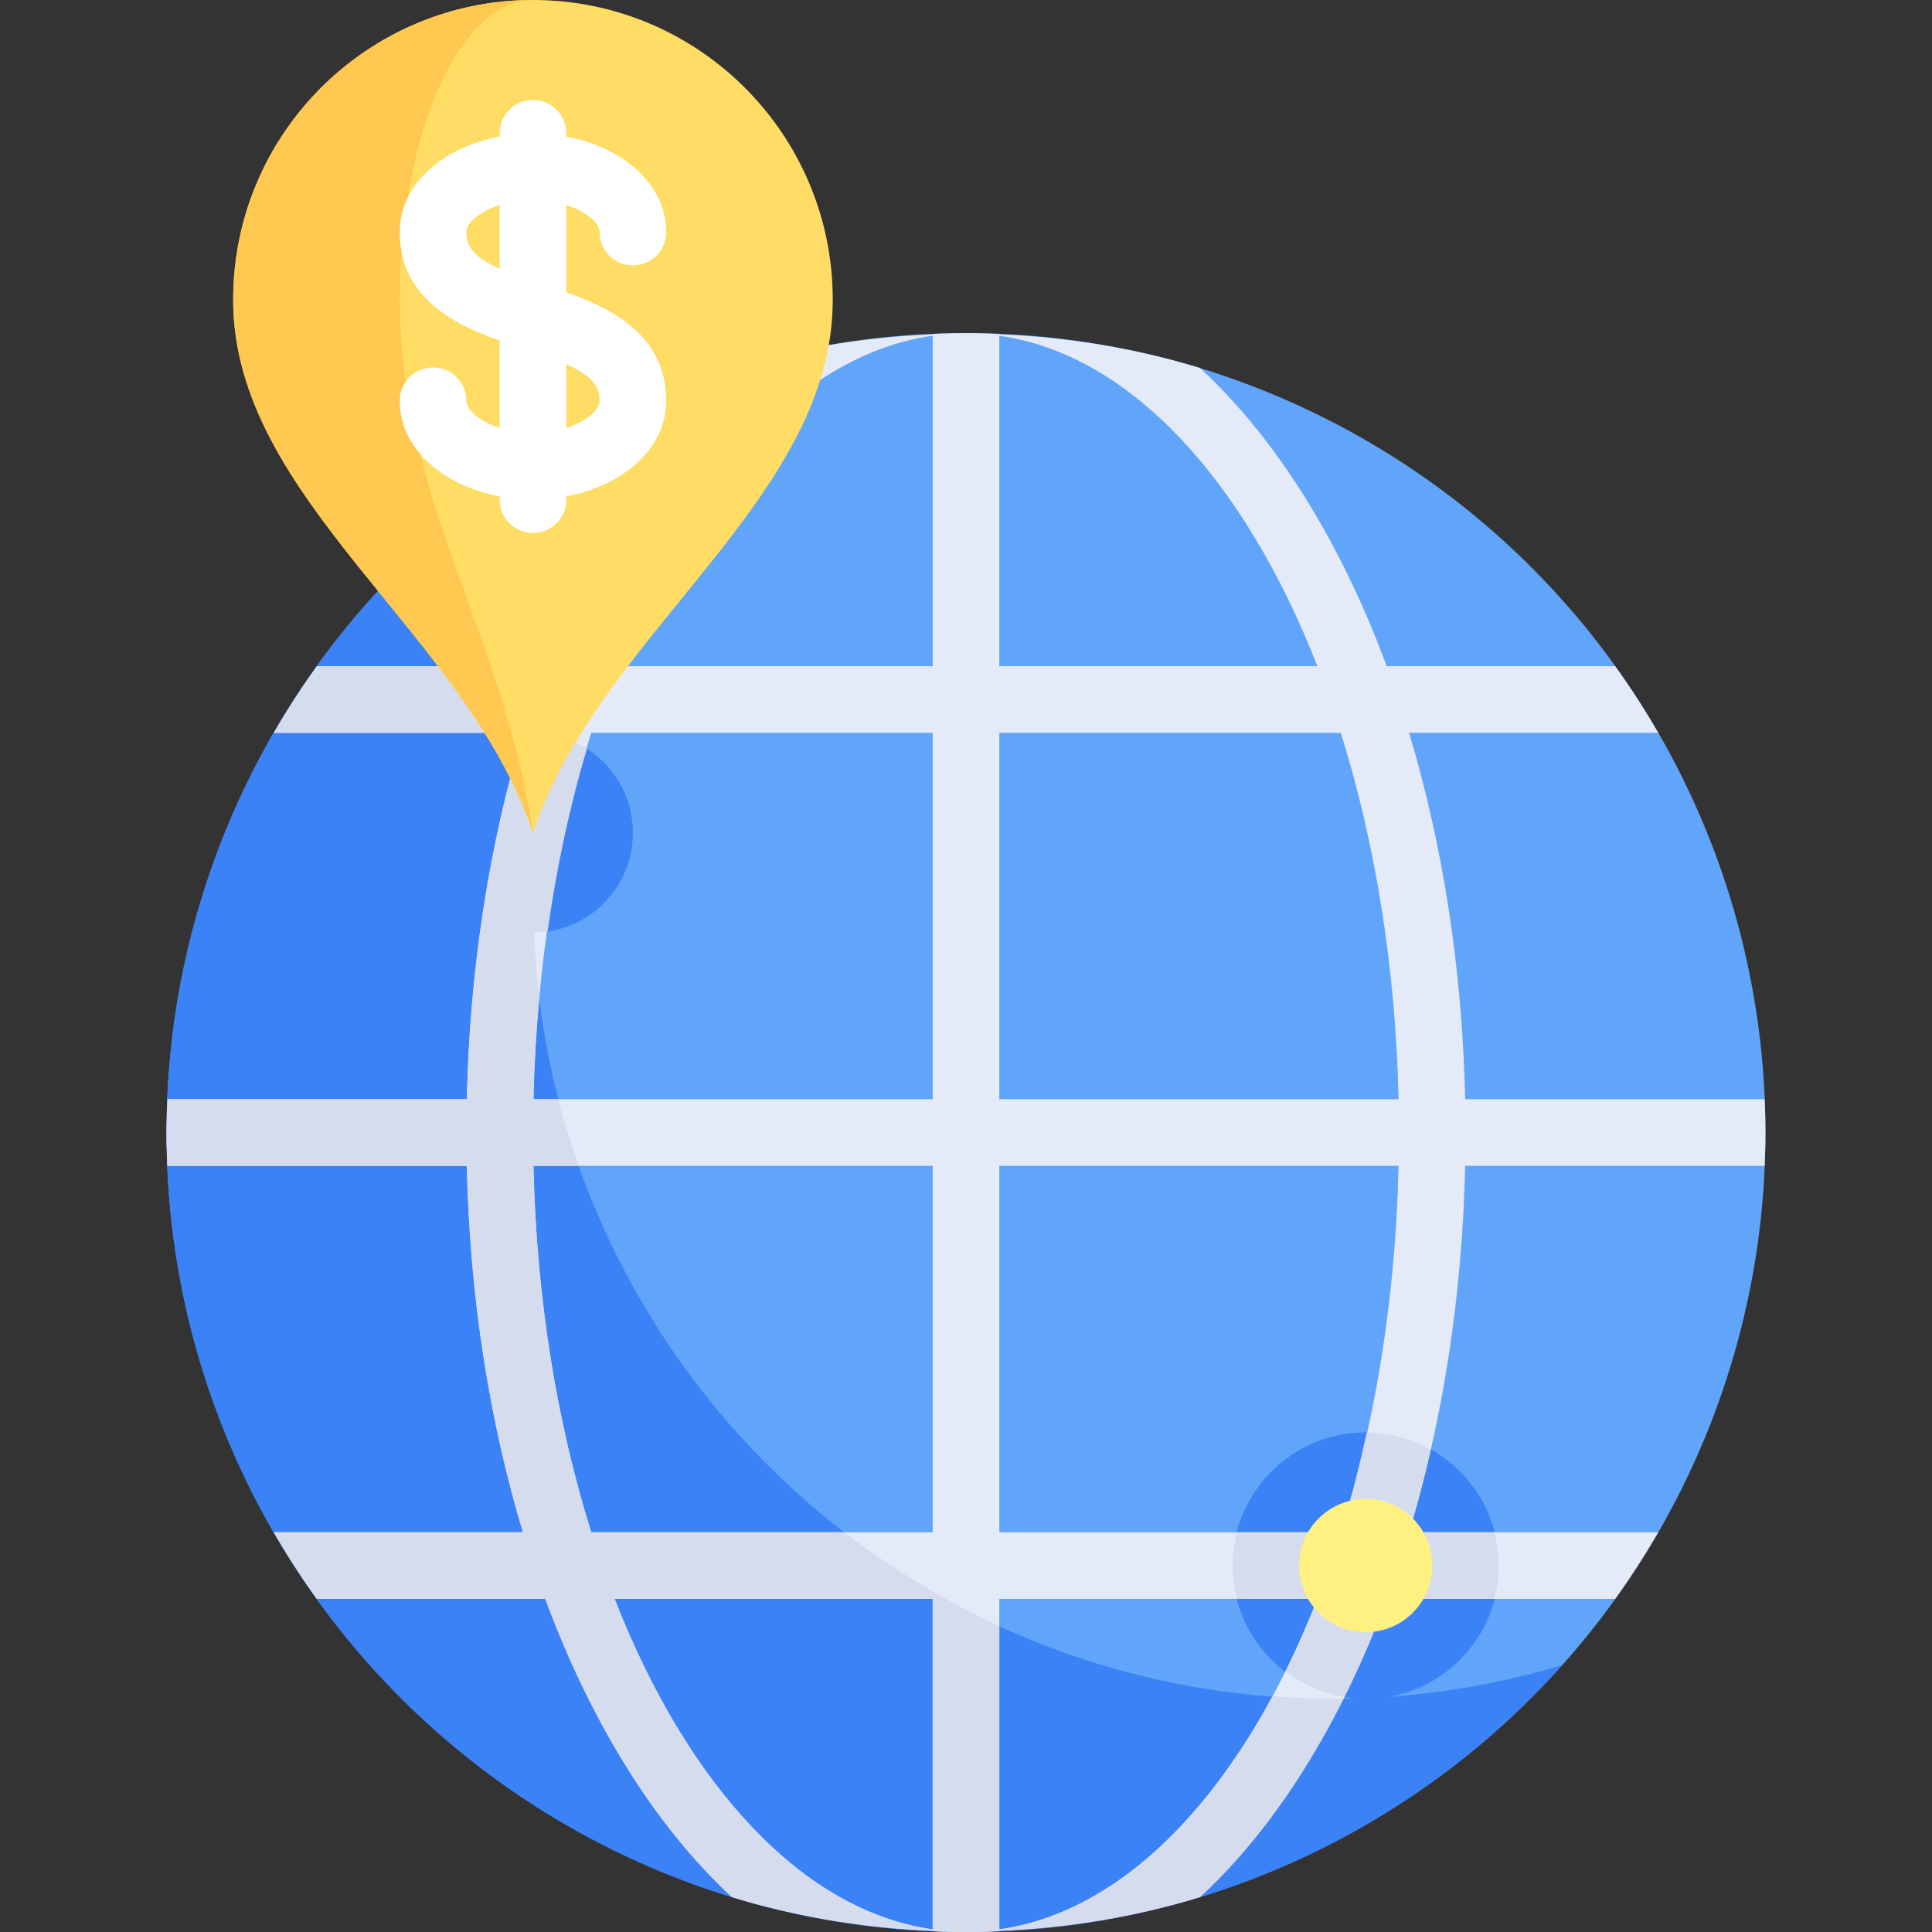 <svg version="1.1" xmlns="http://www.w3.org/2000/svg" xmlns:xlink="http://www.w3.org/1999/xlink" width="800px" height="800px" viewBox="0,0,256,256"><rect x="0" y="0" width="256" height="256" fill="#333333" stroke="none"/><g fill="none" fill-rule="nonzero" stroke="none" stroke-width="1" stroke-linecap="butt" stroke-linejoin="miter" stroke-miterlimit="10" stroke-dasharray="" stroke-dashoffset="0" font-family="none" font-weight="none" font-size="none" text-anchor="none" style="mix-blend-mode: normal"><g transform="scale(0.5,0.5)"><circle cx="256.001" cy="300.138" r="211.862" fill="#60a5fa"></circle><g fill="#3b82f6"><circle cx="361.932" cy="414.897" r="35.31"></circle><path d="M353.105,450.207c-114.055,0 -207.017,-90.137 -211.639,-203.058c14.52,-0.122 26.26,-11.91 26.26,-26.46c0,-13.028 -9.426,-23.801 -21.818,-26.013c7.758,-36.932 25.001,-70.372 49.252,-97.49c-87.345,26.15 -151.02,107.096 -151.02,202.951c-0.001,117.009 94.853,211.863 211.861,211.863c62.776,0 119.15,-27.326 157.945,-70.705c-19.276,5.771 -39.688,8.912 -60.841,8.912z"></path></g><path d="M467.639,308.966c0.12,-2.931 0.224,-5.867 0.224,-8.828c0,-2.961 -0.104,-5.897 -0.224,-8.828h-79.353c-0.767,-34.919 -6.051,-67.846 -14.873,-97.103h66.038c-3.52,-6.083 -7.33,-11.975 -11.418,-17.655h-60.539c-12.275,-33.154 -29.352,-60.428 -49.483,-79.033c-16.916,-5.171 -34.761,-8.149 -53.181,-8.913v-0.107c-2.931,-0.12 -5.867,-0.224 -8.828,-0.224c-2.961,0 -5.897,0.104 -8.828,0.224v0.108c-18.42,0.762 -36.266,3.742 -53.181,8.913c-20.131,18.604 -37.209,45.879 -49.483,79.033h-60.54c-4.089,5.681 -7.898,11.572 -11.418,17.655h66.038c-8.822,29.258 -14.108,62.185 -14.873,97.103h-79.354c-0.12,2.931 -0.224,5.867 -0.224,8.828c0,2.961 0.104,5.897 0.224,8.828h79.354c0.767,34.919 6.052,67.846 14.873,97.103h-66.037c3.52,6.083 7.33,11.975 11.418,17.655h60.537c12.275,33.154 29.353,60.428 49.483,79.033c16.916,5.171 34.761,8.149 53.181,8.913v0.107c2.931,0.12 5.867,0.224 8.828,0.224c2.961,0 5.897,-0.104 8.828,-0.224v-0.109c18.42,-0.762 36.266,-3.742 53.181,-8.913c20.131,-18.604 37.208,-45.879 49.483,-79.033h60.538c4.088,-5.681 7.897,-11.572 11.418,-17.655h-66.038c8.822,-29.258 14.106,-62.185 14.873,-97.103h79.356zM349.123,176.552h-84.295v-87.582c34.662,4.903 65.058,38.318 84.295,87.582zM247.174,88.97v87.582h-84.295c19.237,-49.264 49.633,-82.679 84.295,-87.582zM156.682,194.207h90.492v97.103h-105.81c0.787,-35.264 6.272,-68.309 15.318,-97.103zM141.364,308.966h105.81v97.103h-90.492c-9.046,-28.795 -14.531,-61.839 -15.318,-97.103zM162.879,423.724h84.295v87.582c-34.662,-4.903 -65.058,-38.318 -84.295,-87.582zM264.829,511.306v-87.582h84.295c-19.238,49.264 -49.634,82.679 -84.295,87.582zM355.32,406.069h-90.492v-97.103h105.811c-0.787,35.264 -6.273,68.308 -15.319,97.103zM264.829,291.31v-97.103h90.492c9.046,28.794 14.531,61.839 15.319,97.103z" fill="#e4eaf8"></path><path d="M379.146,384.244c-5.033,-2.833 -10.75,-4.577 -16.925,-4.628c-2.01,9.118 -4.25,18.015 -6.901,26.454h-27.449c-0.735,2.837 -1.248,5.761 -1.248,8.828c0,3.066 0.513,5.991 1.248,8.828h21.254c-2.617,6.702 -5.442,13.111 -8.455,19.197c4.499,3.42 9.79,5.773 15.609,6.716c4.066,-8.171 7.838,-16.794 11.214,-25.913h28.502c0.735,-2.837 1.248,-5.761 1.248,-8.828c0,-3.067 -0.513,-5.991 -1.248,-8.828h-22.583c2.129,-7.063 4.029,-14.36 5.734,-21.826z" fill="#d5dced"></path><circle cx="361.932" cy="414.897" r="17.655" fill="#fff082"></circle><path d="M356.041,450.099c-0.984,0.013 -1.949,0.108 -2.936,0.108c-5.357,0 -10.651,-0.266 -15.908,-0.657c-18.836,34.904 -44.184,57.764 -72.367,61.758v-80.353c-5.553,-2.55 -10.937,-5.393 -16.22,-8.396c-8.681,-4.938 -17.01,-10.417 -24.872,-16.49h-67.055c-9.046,-28.794 -14.531,-61.839 -15.318,-97.103h11.981c-2.044,-5.78 -3.885,-11.657 -5.428,-17.655h-6.553c0.203,-9.087 0.742,-18.009 1.549,-26.767c-0.707,-5.729 -1.12,-11.544 -1.379,-17.4c1.223,-0.026 2.409,-0.186 3.59,-0.362c2.412,-17.038 5.9,-33.239 10.402,-48.335c-2.874,-1.849 -6.133,-3.135 -9.618,-3.772c7.758,-36.93 25.001,-70.37 49.251,-97.486c-0.433,0.129 -0.843,0.307 -1.274,0.438c-20.083,18.602 -37.124,45.832 -49.376,78.925h-60.42c-4.092,5.678 -7.881,11.575 -11.403,17.655h65.905c-8.822,29.258 -14.108,62.185 -14.873,97.103h-79.215c-0.121,2.943 -0.365,5.855 -0.365,8.828c0,2.961 0.104,5.897 0.224,8.828h79.354c0.767,34.919 6.052,67.845 14.873,97.103h-66.037c3.52,6.083 7.33,11.975 11.418,17.655h60.537c12.275,33.154 29.353,60.428 49.483,79.033v0c16.916,5.171 34.761,8.149 53.181,8.913v0.107c2.931,0.12 5.867,0.224 8.828,0.224c2.963,0 5.896,-0.119 8.828,-0.239v-0.096c18.457,-0.775 36.324,-3.801 53.271,-8.996c14.452,-13.383 27.291,-31.286 37.942,-52.571zM162.879,423.724h84.295v87.582c-34.662,-4.903 -65.058,-38.318 -84.295,-87.582z" fill="#d5dced"></path><path d="M141.242,0c43.878,0 79.448,35.57 79.448,79.448c0,52.966 -61.793,88.276 -79.448,141.241c-17.655,-52.966 -79.448,-88.276 -79.448,-141.241c0,-43.878 35.57,-79.448 79.448,-79.448z" fill="#ffdc64"></path><path d="M141.242,0c-43.878,0 -79.448,35.57 -79.448,79.448c0,52.966 61.793,88.276 79.448,141.241c-7.847,-52.966 -35.31,-88.276 -35.31,-141.241c0,-43.878 15.809,-79.448 35.31,-79.448z" fill="#ffc850"></path><path d="M150.07,77.484v-23.159c5.478,1.754 8.828,4.863 8.828,7.192c0,4.879 3.948,8.828 8.828,8.828c4.879,0 8.828,-3.948 8.828,-8.828c0,-12.414 -11.115,-22.464 -26.483,-25.316v-0.89c0,-4.879 -3.948,-8.828 -8.828,-8.828c-4.879,0 -8.828,3.948 -8.828,8.828v0.89c-15.368,2.852 -26.483,12.903 -26.483,25.316c0,17.374 14.579,24.587 26.483,28.723v23.159c-5.478,-1.754 -8.828,-4.863 -8.828,-7.192c0,-4.879 -3.948,-8.828 -8.828,-8.828c-4.879,0 -8.828,3.948 -8.828,8.828c0,12.414 11.115,22.464 26.483,25.316v0.89c0,4.879 3.948,8.828 8.828,8.828c4.879,0 8.828,-3.948 8.828,-8.828v-0.89c15.368,-2.852 26.483,-12.904 26.483,-25.316c0,-17.374 -14.579,-24.587 -26.483,-28.723zM123.587,61.517c0,-2.329 3.35,-5.438 8.828,-7.192v16.904c-7.175,-3.254 -8.828,-6.041 -8.828,-9.712zM150.07,113.399v-16.904c7.175,3.255 8.828,6.041 8.828,9.711c0,2.33 -3.35,5.439 -8.828,7.193z" fill="#ffffff"></path></g></g></svg>